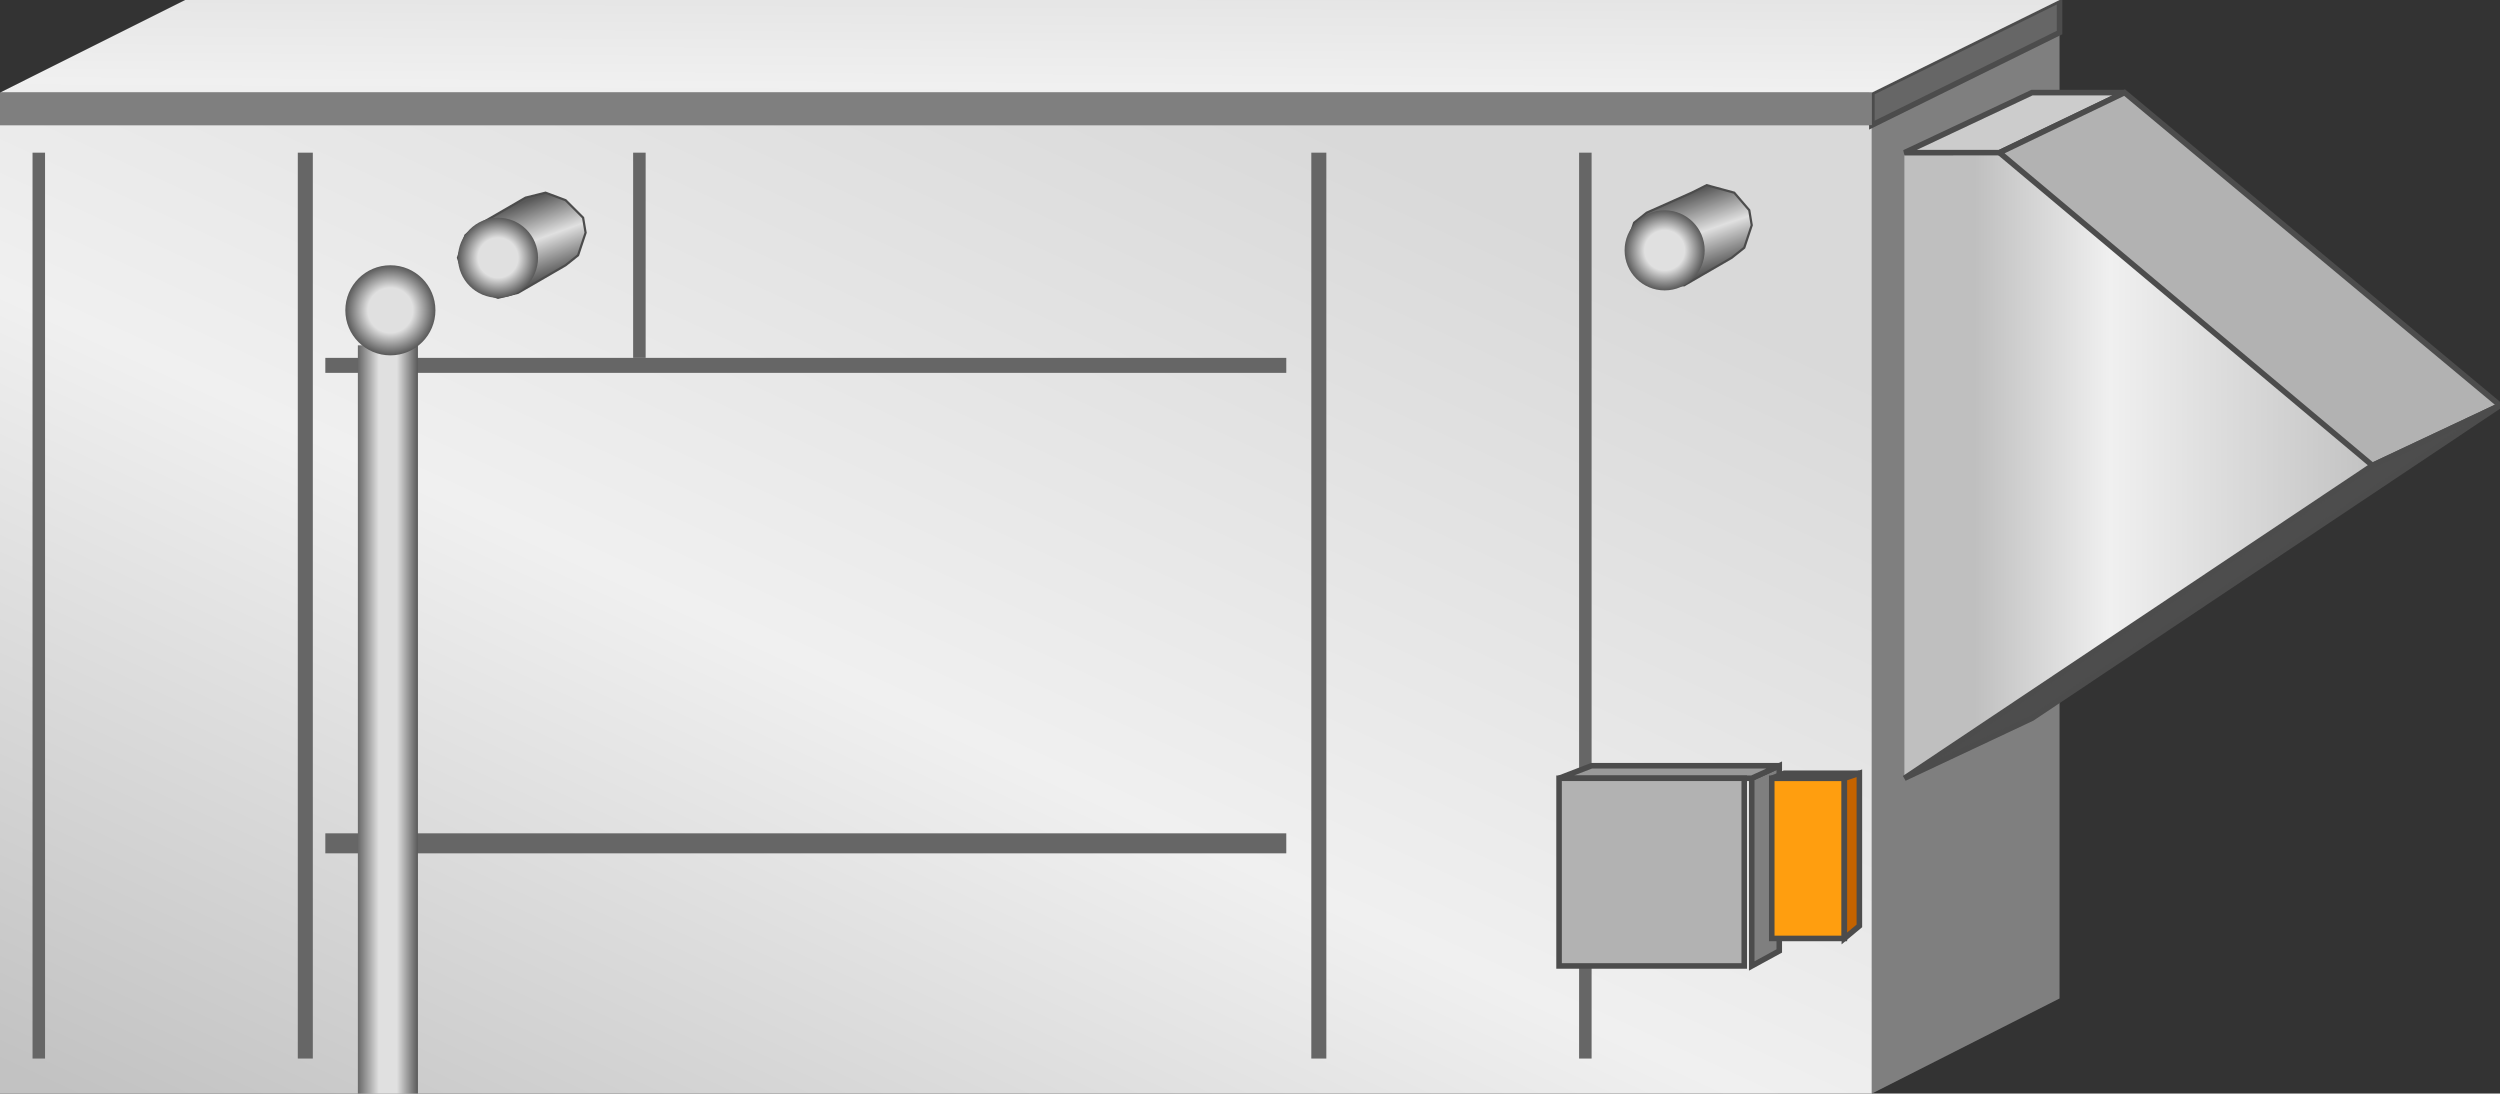 <svg xmlns:xlink="http://www.w3.org/1999/xlink" xml:space="preserve" xmlns="http://www.w3.org/2000/svg" version="1.1" height="49.21" xmlns:atv="http://webmi.atvise.com/2007/svgext" width="112.5" enable-background="new 0 0 112.5 49.211">
 <rect width="100%" height="100%" fill="#333333" stroke="none"/>
 <defs>
  <linearGradient gradientUnits="objectBoundingBox" id="SVGID_1_" x1="0.013" x2="0.987" y1="1.043" y2="-0.044">
   <stop offset="0.03" stop-color="#C2C2C2"/>
   <stop offset="0.44" stop-color="#F0F0F0"/>
   <stop offset="0.85" stop-color="#D9D9D9"/>
  </linearGradient>
  <linearGradient gradientUnits="objectBoundingBox" id="SVGID_2_" x1="0.051" x2="0.949" y1="4.128" y2="-3.137">
   <stop offset="0" stop-color="#BFBFBF"/>
   <stop offset="0.44" stop-color="#F0F0F0"/>
   <stop offset="1" stop-color="#C2C2C2"/>
  </linearGradient>
  <linearGradient gradientUnits="objectBoundingBox" id="SVGID_3_" x1="-0" x2="1" y1="0.5" y2="0.5">
   <stop offset="0" stop-color="#686868"/>
   <stop offset="0.35" stop-color="#E0E0E0"/>
   <stop offset="0.65" stop-color="#E0E0E0"/>
   <stop offset="1" stop-color="#595959"/>
  </linearGradient>
  <linearGradient gradientUnits="objectBoundingBox" id="SVGID_4_" x1="0.658" x2="0.351" y1="0.869" y2="0.148">
   <stop offset="0.01" stop-color="#595959"/>
   <stop offset="0.5" stop-color="#E0E0E0"/>
   <stop offset="1" stop-color="#595959"/>
  </linearGradient>
  <linearGradient gradientUnits="objectBoundingBox" id="SVGID_5_" x1="0.656" x2="0.36" y1="0.833" y2="0.157">
   <stop offset="0.01" stop-color="#595959"/>
   <stop offset="0.5" stop-color="#E0E0E0"/>
   <stop offset="1" stop-color="#595959"/>
  </linearGradient>
  <linearGradient gradientUnits="objectBoundingBox" id="SVGID_6_" x1="9.49758e-06" x2="1" y1="0.5" y2="0.5">
   <stop offset="0.15" stop-color="#BFBFBF"/>
   <stop offset="0.44" stop-color="#F0F0F0"/>
   <stop offset="1" stop-color="#C2C2C2"/>
  </linearGradient>
  <radialGradient cx="0.5" cy="0.5" fx="0.5" fy="0.5" gradientUnits="objectBoundingBox" id="SVGID_7_" r="0.5">
   <stop offset="0" stop-color="#E0E0E0"/>
   <stop offset="0.5" stop-color="#E0E0E0"/>
   <stop offset="1" stop-color="#595959"/>
  </radialGradient>
  <radialGradient cx="0.5" cy="0.5" fx="0.5" fy="0.5" gradientUnits="objectBoundingBox" id="SVGID_8_" r="0.5">
   <stop offset="0" stop-color="#E0E0E0"/>
   <stop offset="0.5" stop-color="#E0E0E0"/>
   <stop offset="1" stop-color="#595959"/>
  </radialGradient>
  <radialGradient cx="0.5" cy="0.5" fx="0.5" fy="0.5" gradientUnits="objectBoundingBox" id="SVGID_9_" r="0.5">
   <stop offset="0" stop-color="#E0E0E0"/>
   <stop offset="0.5" stop-color="#E0E0E0"/>
   <stop offset="1" stop-color="#595959"/>
  </radialGradient>
 </defs>
 <g atv:refpx="46.34" atv:refpy="25.338" id="Group_Air_Handling_Unit">
  <path atv:refpx="42.117" atv:refpy="27.422" d="M0,5.631L84.234,5.631L84.234,49.212L0,49.212Z" fill="url(#SVGID_1_)" id="id_0"/>
  <path atv:refpx="88.457" atv:refpy="25.337" d="M84.234,49.211L92.679,44.932L92.679,1.464L84.234,5.631Z" fill="#7F7F7F" id="id_1"/>
 </g>
 <g atv:refpx="46.34" atv:refpy="2.816" id="Group_Top_Cover">
  <path atv:refpx="88.457" atv:refpy="2.816" d="M84.234,5.631L84.234,4.167L92.68,0L92.68,1.464Z" fill="#666666" id="id_2" stroke="#4C4C4C" stroke-width="0.25"/>
  <path atv:refpx="46.34" atv:refpy="2.083" d="M92.68,0L84.235,4.167L0,4.167L8.333,0Z" fill="url(#SVGID_2_)" id="id_3"/>
  <path atv:refpx="42.117" atv:refpy="4.899" d="M0,4.167L84.234,4.167L84.234,5.631L0,5.631Z" fill="#7F7F7F" id="id_4"/>
 </g>
 <g atv:refpx="36.543" atv:refpy="27.253" id="Group_Lines">
  <path atv:refpx="71.34" atv:refpy="27.253" d="M71.059,47.635L71.059,6.87L71.622,6.87L71.622,47.635L71.059,47.635Z" fill="#666666" id="id_5"/>
  <path atv:refpx="59.347" atv:refpy="27.253" d="M59.009,47.635L59.009,6.87L59.685,6.87L59.685,47.635L59.009,47.635Z" fill="#666666" id="id_6"/>
  <path atv:refpx="36.261" atv:refpy="37.95" d="M14.64,37.5L57.883,37.5L57.883,38.4L14.64,38.4Z" fill="#666666" id="id_7"/>
  <path atv:refpx="28.773" atv:refpy="11.487" d="M28.491,16.104L28.491,6.87L29.054,6.87L29.054,16.104Z" fill="#666666" id="id_8"/>
  <path atv:refpx="36.261" atv:refpy="16.442" d="M14.64,16.104L57.883,16.104L57.883,16.779L14.64,16.779Z" fill="#666666" id="id_9"/>
  <path atv:refpx="1.746" atv:refpy="27.253" d="M1.464,47.635L1.464,6.87L2.027,6.87L2.027,47.635L1.464,47.635Z" fill="#666666" id="id_10"/>
  <path atv:refpx="13.739" atv:refpy="27.253" d="M13.401,47.635L13.401,6.87L14.077,6.87L14.077,47.635L13.401,47.635Z" fill="#666666" id="id_11"/>
 </g>
 <g atv:refpx="75.113" atv:refpy="38.964" id="Group_Control_Box">
  <path atv:refpx="79.448" atv:refpy="38.964" d="M78.828,43.469L78.828,35.022L80.067,34.459L80.067,42.793Z" fill="#7F7F7F" id="id_12" stroke="#4C4C4C" stroke-width="0.25"/>
  <path atv:refpx="75.112" atv:refpy="34.74" d="M70.158,35.022L71.621,34.458L80.067,34.458L78.827,35.022Z" fill="#999999" id="id_13" stroke="#4C4C4C" stroke-width="0.25"/>
  <path atv:refpx="74.325" atv:refpy="39.245" d="M70.158,35.022L78.491,35.022L78.491,43.468L70.158,43.468Z" fill="#B2B2B2" id="id_14" stroke="#4C4C4C" stroke-width="0.25"/>
 </g>
 <g atv:refpx="17.456" atv:refpy="32.377" id="Group_Rod">
  <path atv:refpx="17.456" atv:refpy="32.377" d="M16.104,15.541L18.807,15.541L18.807,49.212L16.104,49.212Z" fill="url(#SVGID_3_)" id="id_15"/>
 </g>
 <g atv:refpx="49.718" atv:refpy="10.867" id="Group_Tuners">
  <path atv:refpx="76.013" atv:refpy="10.585" d="M75.788,12.838L75.676,12.838L74.549,12.838L73.762,12.388L73.199,11.487L73.199,11.036L73.536,10.022L74.1,9.572L76.125,8.671L76.801,8.333L78.041,8.671L78.717,9.459L78.828,10.135L78.491,11.149L77.928,11.599Z" fill="url(#SVGID_4_)" id="id_16" stroke="#4C4C4C" stroke-width="0.1"/>
  <path atv:refpx="23.48" atv:refpy="11.036" d="M23.311,13.176L22.41,13.401L21.509,13.063L20.834,12.275L20.608,11.599L20.946,10.586L21.509,10.135L23.649,8.895L24.55,8.671L25.451,9.008L26.239,9.796L26.352,10.472L26.014,11.486L25.451,11.936Z" fill="url(#SVGID_5_)" id="id_17" stroke="#4C4C4C" stroke-width="0.1"/>
 </g>
 <g atv:refpx="99.099" atv:refpy="19.594" id="Group_Extended_Box">
  <path atv:refpx="96.227" atv:refpy="20.946" d="M85.698,35.022L85.698,6.87L89.976,6.87L106.755,20.947Z" fill="url(#SVGID_6_)" id="id_18"/>
  <path atv:refpx="90.652" atv:refpy="5.518" d="M85.698,6.87L91.44,4.167L95.606,4.167L89.976,6.869Z" fill="#CCCCCC" id="id_19" stroke="#4C4C4C" stroke-width="0.25"/>
  <path atv:refpx="101.239" atv:refpy="12.556" d="M89.978,6.87L95.607,4.167L112.5,18.243L106.757,20.945Z" fill="#B2B2B2" id="id_20" stroke="#4C4C4C" stroke-width="0.25"/>
  <path atv:refpx="99.099" atv:refpy="26.633" d="M106.757,20.946L112.5,18.243L91.441,32.32L85.698,35.022Z" fill="#4D4D4D" id="id_21" stroke="#4C4C4C" stroke-width="0.25"/>
 </g>
 <g atv:refpx="81.701" atv:refpy="38.513" id="Group_Orange_Lever">
  <path atv:refpx="81.362" atv:refpy="38.626" d="M79.729,35.022L82.996,35.022L82.996,42.23L79.729,42.23Z" fill="#FF9E0F" id="id_22" stroke="#4C4C4C" stroke-width="0.25"/>
  <path atv:refpx="81.7" atv:refpy="34.909" d="M79.729,35.022L80.292,34.797L83.671,34.797L82.995,35.022Z" fill="#FFD166" id="id_23" stroke="#4C4C4C" stroke-width="0.25"/>
  <path atv:refpx="83.334" atv:refpy="38.513" d="M82.996,42.23L82.996,35.022L83.672,34.797L83.672,41.666Z" fill="#C46300" id="id_24" stroke="#4C4C4C" stroke-width="0.25"/>
 </g>
 <g atv:refpx="46.126" atv:refpy="12.728" id="Group_Spherical_Valve">
  <circle atv:refpx="74.909" atv:refpy="11.266" cx="74.909" cy="11.266" fill="url(#SVGID_7_)" id="id_25" r="1.802"/>
  <circle atv:refpx="22.41" atv:refpy="11.599" cx="22.41" cy="11.599" fill="url(#SVGID_8_)" id="id_26" r="1.802"/>
  <circle atv:refpx="17.567" atv:refpy="13.964" cx="17.567" cy="13.964" fill="url(#SVGID_9_)" id="id_27" r="2.027"/>
 </g>
</svg>
